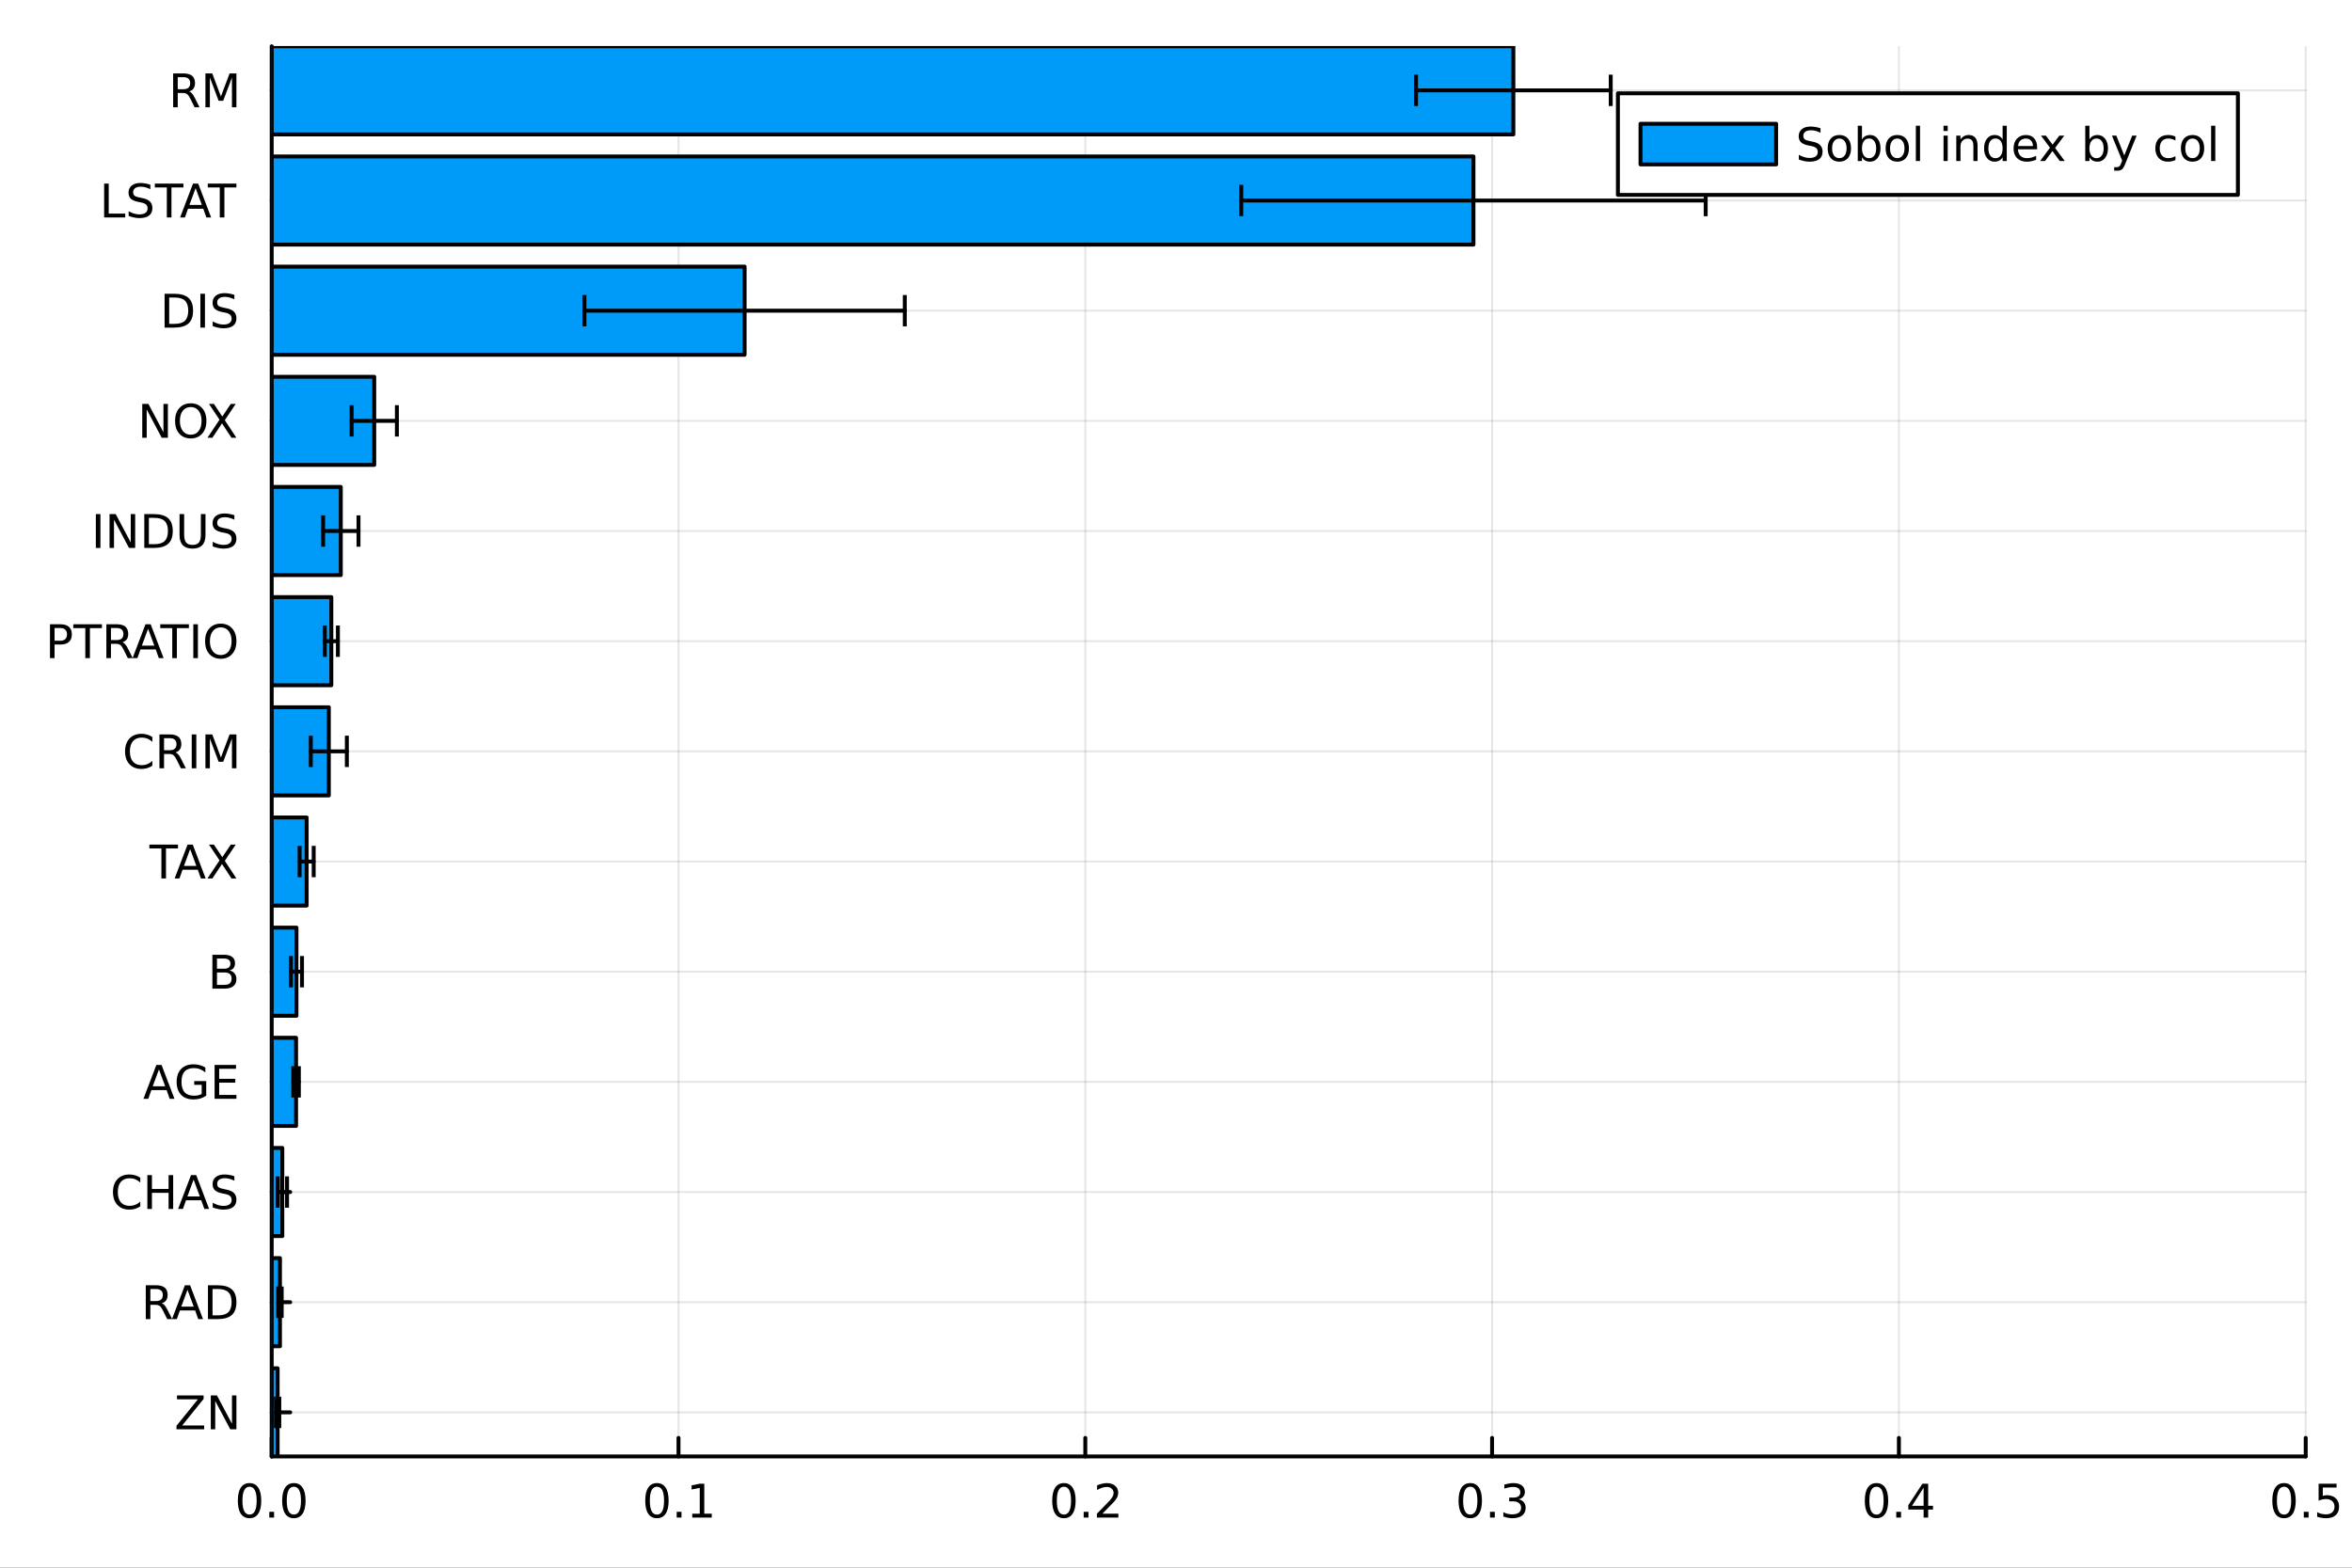 <?xml version="1.0" encoding="utf-8"?>
<svg xmlns="http://www.w3.org/2000/svg" xmlns:xlink="http://www.w3.org/1999/xlink" width="600" height="400" viewBox="0 0 2400 1600">
<rect x="0" y="0" width="2400" height="1600" fill="#333333" stroke="none"/>
<defs>
  <clipPath id="clip400">
    <rect x="0" y="0" width="2400" height="1600"/>
  </clipPath>
</defs>
<path clip-path="url(#clip400)" d="M0 1600 L2400 1600 L2400 0 L0 0  Z" fill="#ffffff" fill-rule="evenodd" fill-opacity="1"/>
<defs>
  <clipPath id="clip401">
    <rect x="480" y="0" width="1681" height="1600"/>
  </clipPath>
</defs>
<path clip-path="url(#clip400)" d="M277.246 1486.45 L2352.76 1486.45 L2352.76 47.244 L277.246 47.244  Z" fill="#ffffff" fill-rule="evenodd" fill-opacity="1"/>
<defs>
  <clipPath id="clip402">
    <rect x="277" y="47" width="2077" height="1440"/>
  </clipPath>
</defs>
<polyline clip-path="url(#clip402)" style="stroke:#000000; stroke-linecap:round; stroke-linejoin:round; stroke-width:2; stroke-opacity:0.1; fill:none" points="277.246,1486.45 277.246,47.244 "/>
<polyline clip-path="url(#clip402)" style="stroke:#000000; stroke-linecap:round; stroke-linejoin:round; stroke-width:2; stroke-opacity:0.1; fill:none" points="692.348,1486.45 692.348,47.244 "/>
<polyline clip-path="url(#clip402)" style="stroke:#000000; stroke-linecap:round; stroke-linejoin:round; stroke-width:2; stroke-opacity:0.1; fill:none" points="1107.45,1486.45 1107.45,47.244 "/>
<polyline clip-path="url(#clip402)" style="stroke:#000000; stroke-linecap:round; stroke-linejoin:round; stroke-width:2; stroke-opacity:0.1; fill:none" points="1522.55,1486.45 1522.55,47.244 "/>
<polyline clip-path="url(#clip402)" style="stroke:#000000; stroke-linecap:round; stroke-linejoin:round; stroke-width:2; stroke-opacity:0.1; fill:none" points="1937.65,1486.45 1937.65,47.244 "/>
<polyline clip-path="url(#clip402)" style="stroke:#000000; stroke-linecap:round; stroke-linejoin:round; stroke-width:2; stroke-opacity:0.1; fill:none" points="2352.76,1486.45 2352.76,47.244 "/>
<polyline clip-path="url(#clip402)" style="stroke:#000000; stroke-linecap:round; stroke-linejoin:round; stroke-width:2; stroke-opacity:0.1; fill:none" points="277.246,1441.47 2352.76,1441.47 "/>
<polyline clip-path="url(#clip402)" style="stroke:#000000; stroke-linecap:round; stroke-linejoin:round; stroke-width:2; stroke-opacity:0.1; fill:none" points="277.246,1329.03 2352.76,1329.03 "/>
<polyline clip-path="url(#clip402)" style="stroke:#000000; stroke-linecap:round; stroke-linejoin:round; stroke-width:2; stroke-opacity:0.1; fill:none" points="277.246,1216.6 2352.76,1216.6 "/>
<polyline clip-path="url(#clip402)" style="stroke:#000000; stroke-linecap:round; stroke-linejoin:round; stroke-width:2; stroke-opacity:0.1; fill:none" points="277.246,1104.16 2352.76,1104.16 "/>
<polyline clip-path="url(#clip402)" style="stroke:#000000; stroke-linecap:round; stroke-linejoin:round; stroke-width:2; stroke-opacity:0.1; fill:none" points="277.246,991.722 2352.76,991.722 "/>
<polyline clip-path="url(#clip402)" style="stroke:#000000; stroke-linecap:round; stroke-linejoin:round; stroke-width:2; stroke-opacity:0.1; fill:none" points="277.246,879.284 2352.76,879.284 "/>
<polyline clip-path="url(#clip402)" style="stroke:#000000; stroke-linecap:round; stroke-linejoin:round; stroke-width:2; stroke-opacity:0.1; fill:none" points="277.246,766.846 2352.76,766.846 "/>
<polyline clip-path="url(#clip402)" style="stroke:#000000; stroke-linecap:round; stroke-linejoin:round; stroke-width:2; stroke-opacity:0.1; fill:none" points="277.246,654.408 2352.76,654.408 "/>
<polyline clip-path="url(#clip402)" style="stroke:#000000; stroke-linecap:round; stroke-linejoin:round; stroke-width:2; stroke-opacity:0.1; fill:none" points="277.246,541.97 2352.76,541.97 "/>
<polyline clip-path="url(#clip402)" style="stroke:#000000; stroke-linecap:round; stroke-linejoin:round; stroke-width:2; stroke-opacity:0.1; fill:none" points="277.246,429.533 2352.76,429.533 "/>
<polyline clip-path="url(#clip402)" style="stroke:#000000; stroke-linecap:round; stroke-linejoin:round; stroke-width:2; stroke-opacity:0.1; fill:none" points="277.246,317.095 2352.76,317.095 "/>
<polyline clip-path="url(#clip402)" style="stroke:#000000; stroke-linecap:round; stroke-linejoin:round; stroke-width:2; stroke-opacity:0.1; fill:none" points="277.246,204.657 2352.76,204.657 "/>
<polyline clip-path="url(#clip402)" style="stroke:#000000; stroke-linecap:round; stroke-linejoin:round; stroke-width:2; stroke-opacity:0.1; fill:none" points="277.246,92.219 2352.76,92.219 "/>
<polyline clip-path="url(#clip400)" style="stroke:#000000; stroke-linecap:round; stroke-linejoin:round; stroke-width:4; stroke-opacity:1; fill:none" points="277.246,1486.45 2352.76,1486.45 "/>
<polyline clip-path="url(#clip400)" style="stroke:#000000; stroke-linecap:round; stroke-linejoin:round; stroke-width:4; stroke-opacity:1; fill:none" points="277.246,1486.45 277.246,1467.55 "/>
<polyline clip-path="url(#clip400)" style="stroke:#000000; stroke-linecap:round; stroke-linejoin:round; stroke-width:4; stroke-opacity:1; fill:none" points="692.348,1486.45 692.348,1467.55 "/>
<polyline clip-path="url(#clip400)" style="stroke:#000000; stroke-linecap:round; stroke-linejoin:round; stroke-width:4; stroke-opacity:1; fill:none" points="1107.45,1486.45 1107.45,1467.55 "/>
<polyline clip-path="url(#clip400)" style="stroke:#000000; stroke-linecap:round; stroke-linejoin:round; stroke-width:4; stroke-opacity:1; fill:none" points="1522.55,1486.45 1522.55,1467.55 "/>
<polyline clip-path="url(#clip400)" style="stroke:#000000; stroke-linecap:round; stroke-linejoin:round; stroke-width:4; stroke-opacity:1; fill:none" points="1937.65,1486.45 1937.65,1467.55 "/>
<polyline clip-path="url(#clip400)" style="stroke:#000000; stroke-linecap:round; stroke-linejoin:round; stroke-width:4; stroke-opacity:1; fill:none" points="2352.76,1486.45 2352.76,1467.55 "/>
<path clip-path="url(#clip400)" d="M254.63 1517.37 Q251.019 1517.37 249.19 1520.93 Q247.385 1524.47 247.385 1531.6 Q247.385 1538.71 249.19 1542.27 Q251.019 1545.82 254.63 1545.82 Q258.264 1545.82 260.07 1542.27 Q261.899 1538.71 261.899 1531.6 Q261.899 1524.47 260.07 1520.93 Q258.264 1517.37 254.63 1517.37 M254.63 1513.66 Q260.44 1513.66 263.496 1518.27 Q266.574 1522.85 266.574 1531.6 Q266.574 1540.33 263.496 1544.94 Q260.44 1549.52 254.63 1549.52 Q248.82 1549.52 245.741 1544.94 Q242.686 1540.33 242.686 1531.6 Q242.686 1522.85 245.741 1518.27 Q248.82 1513.66 254.63 1513.66 Z" fill="#000000" fill-rule="nonzero" fill-opacity="1" /><path clip-path="url(#clip400)" d="M274.792 1542.97 L279.676 1542.97 L279.676 1548.85 L274.792 1548.85 L274.792 1542.97 Z" fill="#000000" fill-rule="nonzero" fill-opacity="1" /><path clip-path="url(#clip400)" d="M299.861 1517.37 Q296.25 1517.37 294.422 1520.93 Q292.616 1524.47 292.616 1531.6 Q292.616 1538.71 294.422 1542.27 Q296.25 1545.82 299.861 1545.82 Q303.496 1545.82 305.301 1542.27 Q307.13 1538.71 307.13 1531.6 Q307.13 1524.47 305.301 1520.93 Q303.496 1517.37 299.861 1517.37 M299.861 1513.66 Q305.672 1513.66 308.727 1518.27 Q311.806 1522.85 311.806 1531.6 Q311.806 1540.33 308.727 1544.94 Q305.672 1549.52 299.861 1549.52 Q294.051 1549.52 290.973 1544.94 Q287.917 1540.33 287.917 1531.6 Q287.917 1522.85 290.973 1518.27 Q294.051 1513.66 299.861 1513.66 Z" fill="#000000" fill-rule="nonzero" fill-opacity="1" /><path clip-path="url(#clip400)" d="M670.346 1517.37 Q666.734 1517.37 664.906 1520.93 Q663.1 1524.47 663.1 1531.6 Q663.1 1538.71 664.906 1542.27 Q666.734 1545.82 670.346 1545.82 Q673.98 1545.82 675.785 1542.27 Q677.614 1538.71 677.614 1531.6 Q677.614 1524.47 675.785 1520.93 Q673.98 1517.37 670.346 1517.37 M670.346 1513.66 Q676.156 1513.66 679.211 1518.27 Q682.29 1522.85 682.29 1531.6 Q682.29 1540.33 679.211 1544.94 Q676.156 1549.52 670.346 1549.52 Q664.535 1549.52 661.457 1544.94 Q658.401 1540.33 658.401 1531.6 Q658.401 1522.85 661.457 1518.27 Q664.535 1513.66 670.346 1513.66 Z" fill="#000000" fill-rule="nonzero" fill-opacity="1" /><path clip-path="url(#clip400)" d="M690.508 1542.97 L695.392 1542.97 L695.392 1548.85 L690.508 1548.85 L690.508 1542.97 Z" fill="#000000" fill-rule="nonzero" fill-opacity="1" /><path clip-path="url(#clip400)" d="M706.387 1544.91 L714.026 1544.91 L714.026 1518.55 L705.716 1520.21 L705.716 1515.95 L713.98 1514.29 L718.655 1514.29 L718.655 1544.91 L726.294 1544.91 L726.294 1548.85 L706.387 1548.85 L706.387 1544.91 Z" fill="#000000" fill-rule="nonzero" fill-opacity="1" /><path clip-path="url(#clip400)" d="M1085.63 1517.37 Q1082.02 1517.37 1080.19 1520.93 Q1078.39 1524.47 1078.39 1531.6 Q1078.39 1538.71 1080.19 1542.27 Q1082.02 1545.82 1085.63 1545.82 Q1089.27 1545.82 1091.07 1542.27 Q1092.9 1538.71 1092.9 1531.6 Q1092.9 1524.47 1091.07 1520.93 Q1089.27 1517.37 1085.63 1517.37 M1085.63 1513.66 Q1091.44 1513.66 1094.5 1518.27 Q1097.58 1522.85 1097.58 1531.6 Q1097.58 1540.33 1094.5 1544.94 Q1091.44 1549.52 1085.63 1549.52 Q1079.82 1549.52 1076.74 1544.94 Q1073.69 1540.33 1073.69 1531.6 Q1073.69 1522.85 1076.74 1518.27 Q1079.82 1513.66 1085.63 1513.66 Z" fill="#000000" fill-rule="nonzero" fill-opacity="1" /><path clip-path="url(#clip400)" d="M1105.79 1542.97 L1110.68 1542.97 L1110.68 1548.85 L1105.79 1548.85 L1105.79 1542.97 Z" fill="#000000" fill-rule="nonzero" fill-opacity="1" /><path clip-path="url(#clip400)" d="M1124.89 1544.91 L1141.21 1544.91 L1141.21 1548.85 L1119.27 1548.85 L1119.27 1544.91 Q1121.93 1542.16 1126.51 1537.53 Q1131.12 1532.88 1132.3 1531.53 Q1134.54 1529.01 1135.42 1527.27 Q1136.33 1525.51 1136.33 1523.82 Q1136.33 1521.07 1134.38 1519.33 Q1132.46 1517.6 1129.36 1517.6 Q1127.16 1517.6 1124.71 1518.36 Q1122.28 1519.13 1119.5 1520.68 L1119.5 1515.95 Q1122.32 1514.82 1124.78 1514.24 Q1127.23 1513.66 1129.27 1513.66 Q1134.64 1513.66 1137.83 1516.35 Q1141.03 1519.03 1141.03 1523.52 Q1141.03 1525.65 1140.22 1527.57 Q1139.43 1529.47 1137.32 1532.07 Q1136.74 1532.74 1133.64 1535.95 Q1130.54 1539.15 1124.89 1544.91 Z" fill="#000000" fill-rule="nonzero" fill-opacity="1" /><path clip-path="url(#clip400)" d="M1500.26 1517.37 Q1496.65 1517.37 1494.82 1520.93 Q1493.01 1524.47 1493.01 1531.6 Q1493.01 1538.71 1494.82 1542.27 Q1496.65 1545.82 1500.26 1545.82 Q1503.89 1545.82 1505.7 1542.27 Q1507.53 1538.71 1507.53 1531.6 Q1507.53 1524.47 1505.7 1520.93 Q1503.89 1517.37 1500.26 1517.37 M1500.26 1513.66 Q1506.07 1513.66 1509.13 1518.27 Q1512.2 1522.85 1512.2 1531.6 Q1512.2 1540.33 1509.13 1544.94 Q1506.07 1549.52 1500.26 1549.52 Q1494.45 1549.52 1491.37 1544.94 Q1488.32 1540.33 1488.32 1531.6 Q1488.32 1522.85 1491.37 1518.27 Q1494.45 1513.66 1500.26 1513.66 Z" fill="#000000" fill-rule="nonzero" fill-opacity="1" /><path clip-path="url(#clip400)" d="M1520.42 1542.97 L1525.31 1542.97 L1525.31 1548.85 L1520.42 1548.85 L1520.42 1542.97 Z" fill="#000000" fill-rule="nonzero" fill-opacity="1" /><path clip-path="url(#clip400)" d="M1549.66 1530.21 Q1553.01 1530.93 1554.89 1533.2 Q1556.79 1535.47 1556.79 1538.8 Q1556.79 1543.92 1553.27 1546.72 Q1549.75 1549.52 1543.27 1549.52 Q1541.09 1549.52 1538.78 1549.08 Q1536.49 1548.66 1534.03 1547.81 L1534.03 1543.29 Q1535.98 1544.43 1538.29 1545.01 Q1540.61 1545.58 1543.13 1545.58 Q1547.53 1545.58 1549.82 1543.85 Q1552.14 1542.11 1552.14 1538.8 Q1552.14 1535.75 1549.98 1534.03 Q1547.85 1532.3 1544.03 1532.3 L1540.01 1532.3 L1540.01 1528.45 L1544.22 1528.45 Q1547.67 1528.45 1549.5 1527.09 Q1551.32 1525.7 1551.32 1523.11 Q1551.32 1520.45 1549.43 1519.03 Q1547.55 1517.6 1544.03 1517.6 Q1542.11 1517.6 1539.91 1518.01 Q1537.71 1518.43 1535.07 1519.31 L1535.07 1515.14 Q1537.74 1514.4 1540.05 1514.03 Q1542.39 1513.66 1544.45 1513.66 Q1549.77 1513.66 1552.88 1516.09 Q1555.98 1518.5 1555.98 1522.62 Q1555.98 1525.49 1554.33 1527.48 Q1552.69 1529.45 1549.66 1530.21 Z" fill="#000000" fill-rule="nonzero" fill-opacity="1" /><path clip-path="url(#clip400)" d="M1914.8 1517.37 Q1911.18 1517.37 1909.36 1520.93 Q1907.55 1524.47 1907.55 1531.6 Q1907.55 1538.71 1909.36 1542.27 Q1911.18 1545.82 1914.8 1545.82 Q1918.43 1545.82 1920.23 1542.27 Q1922.06 1538.71 1922.06 1531.6 Q1922.06 1524.47 1920.23 1520.93 Q1918.43 1517.37 1914.8 1517.37 M1914.8 1513.66 Q1920.61 1513.66 1923.66 1518.27 Q1926.74 1522.85 1926.74 1531.6 Q1926.74 1540.33 1923.66 1544.94 Q1920.61 1549.52 1914.8 1549.52 Q1908.99 1549.52 1905.91 1544.94 Q1902.85 1540.33 1902.85 1531.6 Q1902.85 1522.85 1905.91 1518.27 Q1908.99 1513.66 1914.8 1513.66 Z" fill="#000000" fill-rule="nonzero" fill-opacity="1" /><path clip-path="url(#clip400)" d="M1934.96 1542.97 L1939.84 1542.97 L1939.84 1548.85 L1934.96 1548.85 L1934.96 1542.97 Z" fill="#000000" fill-rule="nonzero" fill-opacity="1" /><path clip-path="url(#clip400)" d="M1962.87 1518.36 L1951.07 1536.81 L1962.87 1536.81 L1962.87 1518.36 M1961.65 1514.29 L1967.53 1514.29 L1967.53 1536.81 L1972.46 1536.81 L1972.46 1540.7 L1967.53 1540.7 L1967.53 1548.85 L1962.87 1548.85 L1962.87 1540.7 L1947.27 1540.7 L1947.27 1536.19 L1961.65 1514.29 Z" fill="#000000" fill-rule="nonzero" fill-opacity="1" /><path clip-path="url(#clip400)" d="M2330.64 1517.37 Q2327.03 1517.37 2325.2 1520.93 Q2323.39 1524.47 2323.39 1531.6 Q2323.39 1538.71 2325.2 1542.27 Q2327.03 1545.82 2330.64 1545.82 Q2334.27 1545.82 2336.08 1542.27 Q2337.91 1538.71 2337.91 1531.6 Q2337.91 1524.47 2336.08 1520.93 Q2334.27 1517.37 2330.64 1517.37 M2330.64 1513.66 Q2336.45 1513.66 2339.5 1518.27 Q2342.58 1522.85 2342.58 1531.6 Q2342.58 1540.33 2339.5 1544.94 Q2336.45 1549.52 2330.64 1549.52 Q2324.83 1549.52 2321.75 1544.94 Q2318.69 1540.33 2318.69 1531.6 Q2318.69 1522.85 2321.75 1518.27 Q2324.83 1513.66 2330.64 1513.66 Z" fill="#000000" fill-rule="nonzero" fill-opacity="1" /><path clip-path="url(#clip400)" d="M2350.8 1542.97 L2355.68 1542.97 L2355.68 1548.85 L2350.8 1548.85 L2350.8 1542.97 Z" fill="#000000" fill-rule="nonzero" fill-opacity="1" /><path clip-path="url(#clip400)" d="M2365.92 1514.29 L2384.27 1514.29 L2384.27 1518.22 L2370.2 1518.22 L2370.2 1526.7 Q2371.22 1526.35 2372.23 1526.19 Q2373.25 1526 2374.27 1526 Q2380.06 1526 2383.44 1529.17 Q2386.82 1532.34 2386.82 1537.76 Q2386.82 1543.34 2383.35 1546.44 Q2379.87 1549.52 2373.55 1549.52 Q2371.38 1549.52 2369.11 1549.15 Q2366.86 1548.78 2364.46 1548.04 L2364.46 1543.34 Q2366.54 1544.47 2368.76 1545.03 Q2370.98 1545.58 2373.46 1545.58 Q2377.47 1545.58 2379.8 1543.48 Q2382.14 1541.37 2382.14 1537.76 Q2382.14 1534.15 2379.8 1532.04 Q2377.47 1529.94 2373.46 1529.94 Q2371.59 1529.94 2369.71 1530.35 Q2367.86 1530.77 2365.92 1531.65 L2365.92 1514.29 Z" fill="#000000" fill-rule="nonzero" fill-opacity="1" /><polyline clip-path="url(#clip400)" style="stroke:#000000; stroke-linecap:round; stroke-linejoin:round; stroke-width:4; stroke-opacity:1; fill:none" points="277.246,1486.45 277.246,47.244 "/>
<polyline clip-path="url(#clip400)" style="stroke:#000000; stroke-linecap:round; stroke-linejoin:round; stroke-width:4; stroke-opacity:1; fill:none" points="277.246,1441.47 296.143,1441.47 "/>
<polyline clip-path="url(#clip400)" style="stroke:#000000; stroke-linecap:round; stroke-linejoin:round; stroke-width:4; stroke-opacity:1; fill:none" points="277.246,1329.03 296.143,1329.03 "/>
<polyline clip-path="url(#clip400)" style="stroke:#000000; stroke-linecap:round; stroke-linejoin:round; stroke-width:4; stroke-opacity:1; fill:none" points="277.246,1216.6 296.143,1216.6 "/>
<polyline clip-path="url(#clip400)" style="stroke:#000000; stroke-linecap:round; stroke-linejoin:round; stroke-width:4; stroke-opacity:1; fill:none" points="277.246,1104.16 296.143,1104.16 "/>
<polyline clip-path="url(#clip400)" style="stroke:#000000; stroke-linecap:round; stroke-linejoin:round; stroke-width:4; stroke-opacity:1; fill:none" points="277.246,991.722 296.143,991.722 "/>
<polyline clip-path="url(#clip400)" style="stroke:#000000; stroke-linecap:round; stroke-linejoin:round; stroke-width:4; stroke-opacity:1; fill:none" points="277.246,879.284 296.143,879.284 "/>
<polyline clip-path="url(#clip400)" style="stroke:#000000; stroke-linecap:round; stroke-linejoin:round; stroke-width:4; stroke-opacity:1; fill:none" points="277.246,766.846 296.143,766.846 "/>
<polyline clip-path="url(#clip400)" style="stroke:#000000; stroke-linecap:round; stroke-linejoin:round; stroke-width:4; stroke-opacity:1; fill:none" points="277.246,654.408 296.143,654.408 "/>
<polyline clip-path="url(#clip400)" style="stroke:#000000; stroke-linecap:round; stroke-linejoin:round; stroke-width:4; stroke-opacity:1; fill:none" points="277.246,541.97 296.143,541.97 "/>
<polyline clip-path="url(#clip400)" style="stroke:#000000; stroke-linecap:round; stroke-linejoin:round; stroke-width:4; stroke-opacity:1; fill:none" points="277.246,429.533 296.143,429.533 "/>
<polyline clip-path="url(#clip400)" style="stroke:#000000; stroke-linecap:round; stroke-linejoin:round; stroke-width:4; stroke-opacity:1; fill:none" points="277.246,317.095 296.143,317.095 "/>
<polyline clip-path="url(#clip400)" style="stroke:#000000; stroke-linecap:round; stroke-linejoin:round; stroke-width:4; stroke-opacity:1; fill:none" points="277.246,204.657 296.143,204.657 "/>
<polyline clip-path="url(#clip400)" style="stroke:#000000; stroke-linecap:round; stroke-linejoin:round; stroke-width:4; stroke-opacity:1; fill:none" points="277.246,92.219 296.143,92.219 "/>
<path clip-path="url(#clip400)" d="M180.621 1424.19 L207.774 1424.19 L207.774 1427.76 L185.922 1454.82 L208.306 1454.82 L208.306 1458.75 L180.089 1458.75 L180.089 1455.19 L201.94 1428.13 L180.621 1428.13 L180.621 1424.19 Z" fill="#000000" fill-rule="nonzero" fill-opacity="1" /><path clip-path="url(#clip400)" d="M215.088 1424.19 L221.385 1424.19 L236.709 1453.1 L236.709 1424.19 L241.246 1424.19 L241.246 1458.75 L234.949 1458.75 L219.625 1429.84 L219.625 1458.75 L215.088 1458.75 L215.088 1424.19 Z" fill="#000000" fill-rule="nonzero" fill-opacity="1" /><path clip-path="url(#clip400)" d="M165.135 1330.11 Q166.64 1330.62 168.052 1332.29 Q169.487 1333.95 170.922 1336.87 L175.667 1346.31 L170.644 1346.31 L166.223 1337.45 Q164.51 1333.98 162.89 1332.84 Q161.292 1331.71 158.515 1331.71 L153.422 1331.71 L153.422 1346.31 L148.746 1346.31 L148.746 1311.75 L159.302 1311.75 Q165.228 1311.75 168.144 1314.23 Q171.061 1316.71 171.061 1321.71 Q171.061 1324.97 169.533 1327.13 Q168.029 1329.28 165.135 1330.11 M153.422 1315.6 L153.422 1327.87 L159.302 1327.87 Q162.681 1327.87 164.394 1326.32 Q166.13 1324.74 166.13 1321.71 Q166.13 1318.68 164.394 1317.15 Q162.681 1315.6 159.302 1315.6 L153.422 1315.6 Z" fill="#000000" fill-rule="nonzero" fill-opacity="1" /><path clip-path="url(#clip400)" d="M191.315 1316.36 L184.973 1333.56 L197.681 1333.56 L191.315 1316.36 M188.677 1311.75 L193.977 1311.75 L207.149 1346.31 L202.288 1346.31 L199.139 1337.45 L183.561 1337.45 L180.413 1346.31 L175.482 1346.31 L188.677 1311.75 Z" fill="#000000" fill-rule="nonzero" fill-opacity="1" /><path clip-path="url(#clip400)" d="M216.871 1315.6 L216.871 1342.47 L222.519 1342.47 Q229.672 1342.47 232.982 1339.23 Q236.315 1335.99 236.315 1329 Q236.315 1322.06 232.982 1318.84 Q229.672 1315.6 222.519 1315.6 L216.871 1315.6 M212.195 1311.75 L221.801 1311.75 Q231.848 1311.75 236.547 1315.94 Q241.246 1320.11 241.246 1329 Q241.246 1337.94 236.524 1342.13 Q231.801 1346.31 221.801 1346.31 L212.195 1346.31 L212.195 1311.75 Z" fill="#000000" fill-rule="nonzero" fill-opacity="1" /><path clip-path="url(#clip400)" d="M143.144 1201.98 L143.144 1206.91 Q140.783 1204.71 138.098 1203.62 Q135.436 1202.53 132.427 1202.53 Q126.501 1202.53 123.353 1206.17 Q120.205 1209.78 120.205 1216.63 Q120.205 1223.46 123.353 1227.09 Q126.501 1230.71 132.427 1230.71 Q135.436 1230.71 138.098 1229.62 Q140.783 1228.53 143.144 1226.33 L143.144 1231.22 Q140.691 1232.88 137.936 1233.72 Q135.205 1234.55 132.149 1234.55 Q124.302 1234.55 119.788 1229.76 Q115.274 1224.94 115.274 1216.63 Q115.274 1208.3 119.788 1203.51 Q124.302 1198.69 132.149 1198.69 Q135.251 1198.69 137.982 1199.53 Q140.737 1200.34 143.144 1201.98 Z" fill="#000000" fill-rule="nonzero" fill-opacity="1" /><path clip-path="url(#clip400)" d="M150.367 1199.32 L155.042 1199.32 L155.042 1213.48 L172.033 1213.48 L172.033 1199.32 L176.709 1199.32 L176.709 1233.88 L172.033 1233.88 L172.033 1217.42 L155.042 1217.42 L155.042 1233.88 L150.367 1233.88 L150.367 1199.32 Z" fill="#000000" fill-rule="nonzero" fill-opacity="1" /><path clip-path="url(#clip400)" d="M197.565 1203.92 L191.223 1221.12 L203.931 1221.12 L197.565 1203.92 M194.927 1199.32 L200.227 1199.32 L213.399 1233.88 L208.538 1233.88 L205.389 1225.01 L189.811 1225.01 L186.663 1233.88 L181.732 1233.88 L194.927 1199.32 Z" fill="#000000" fill-rule="nonzero" fill-opacity="1" /><path clip-path="url(#clip400)" d="M239.162 1200.45 L239.162 1205.01 Q236.5 1203.74 234.139 1203.11 Q231.778 1202.49 229.579 1202.49 Q225.76 1202.49 223.676 1203.97 Q221.616 1205.45 221.616 1208.18 Q221.616 1210.47 222.982 1211.66 Q224.371 1212.81 228.213 1213.53 L231.037 1214.11 Q236.269 1215.1 238.746 1217.63 Q241.246 1220.13 241.246 1224.34 Q241.246 1229.36 237.866 1231.96 Q234.51 1234.55 228.005 1234.55 Q225.551 1234.55 222.774 1233.99 Q220.019 1233.44 217.056 1232.35 L217.056 1227.53 Q219.903 1229.13 222.635 1229.94 Q225.366 1230.75 228.005 1230.75 Q232.01 1230.75 234.186 1229.18 Q236.362 1227.6 236.362 1224.69 Q236.362 1222.14 234.787 1220.71 Q233.237 1219.27 229.672 1218.55 L226.825 1218 Q221.593 1216.96 219.255 1214.73 Q216.917 1212.51 216.917 1208.55 Q216.917 1203.97 220.135 1201.33 Q223.375 1198.69 229.047 1198.69 Q231.477 1198.69 234 1199.13 Q236.524 1199.57 239.162 1200.45 Z" fill="#000000" fill-rule="nonzero" fill-opacity="1" /><path clip-path="url(#clip400)" d="M162.195 1091.49 L155.853 1108.68 L168.561 1108.68 L162.195 1091.49 M159.556 1086.88 L164.857 1086.88 L178.028 1121.44 L173.167 1121.44 L170.019 1112.57 L154.441 1112.57 L151.293 1121.44 L146.362 1121.44 L159.556 1086.88 Z" fill="#000000" fill-rule="nonzero" fill-opacity="1" /><path clip-path="url(#clip400)" d="M205.806 1116.51 L205.806 1107.23 L198.167 1107.23 L198.167 1103.38 L210.436 1103.38 L210.436 1118.22 Q207.727 1120.14 204.464 1121.14 Q201.2 1122.11 197.496 1122.11 Q189.394 1122.11 184.811 1117.39 Q180.251 1112.64 180.251 1104.19 Q180.251 1095.72 184.811 1091 Q189.394 1086.25 197.496 1086.25 Q200.876 1086.25 203.908 1087.09 Q206.964 1087.92 209.533 1089.54 L209.533 1094.52 Q206.94 1092.32 204.024 1091.21 Q201.107 1090.1 197.889 1090.1 Q191.547 1090.1 188.353 1093.64 Q185.181 1097.18 185.181 1104.19 Q185.181 1111.18 188.353 1114.73 Q191.547 1118.27 197.889 1118.27 Q200.366 1118.27 202.311 1117.85 Q204.255 1117.41 205.806 1116.51 Z" fill="#000000" fill-rule="nonzero" fill-opacity="1" /><path clip-path="url(#clip400)" d="M218.977 1086.88 L240.829 1086.88 L240.829 1090.81 L223.653 1090.81 L223.653 1101.05 L240.111 1101.05 L240.111 1104.98 L223.653 1104.98 L223.653 1117.5 L241.246 1117.5 L241.246 1121.44 L218.977 1121.44 L218.977 1086.88 Z" fill="#000000" fill-rule="nonzero" fill-opacity="1" /><path clip-path="url(#clip400)" d="M221.408 992.497 L221.408 1005.16 L228.908 1005.16 Q232.681 1005.16 234.487 1003.61 Q236.315 1002.03 236.315 998.816 Q236.315 995.576 234.487 994.048 Q232.681 992.497 228.908 992.497 L221.408 992.497 M221.408 978.284 L221.408 988.701 L228.329 988.701 Q231.755 988.701 233.422 987.428 Q235.112 986.131 235.112 983.492 Q235.112 980.877 233.422 979.58 Q231.755 978.284 228.329 978.284 L221.408 978.284 M216.732 974.442 L228.676 974.442 Q234.024 974.442 236.917 976.664 Q239.811 978.886 239.811 982.983 Q239.811 986.154 238.329 988.029 Q236.848 989.904 233.977 990.367 Q237.426 991.108 239.324 993.469 Q241.246 995.807 241.246 999.326 Q241.246 1003.96 238.098 1006.48 Q234.949 1009 229.139 1009 L216.732 1009 L216.732 974.442 Z" fill="#000000" fill-rule="nonzero" fill-opacity="1" /><path clip-path="url(#clip400)" d="M152.404 862.004 L181.64 862.004 L181.64 865.939 L169.371 865.939 L169.371 896.564 L164.672 896.564 L164.672 865.939 L152.404 865.939 L152.404 862.004 Z" fill="#000000" fill-rule="nonzero" fill-opacity="1" /><path clip-path="url(#clip400)" d="M194.024 866.61 L187.681 883.809 L200.389 883.809 L194.024 866.61 M191.385 862.004 L196.686 862.004 L209.857 896.564 L204.996 896.564 L201.848 887.698 L186.269 887.698 L183.121 896.564 L178.191 896.564 L191.385 862.004 Z" fill="#000000" fill-rule="nonzero" fill-opacity="1" /><path clip-path="url(#clip400)" d="M213.237 862.004 L218.26 862.004 L226.848 874.851 L235.482 862.004 L240.505 862.004 L229.394 878.601 L241.246 896.564 L236.223 896.564 L226.5 881.865 L216.709 896.564 L211.663 896.564 L224 878.115 L213.237 862.004 Z" fill="#000000" fill-rule="nonzero" fill-opacity="1" /><path clip-path="url(#clip400)" d="M155.482 752.228 L155.482 757.159 Q153.121 754.959 150.436 753.872 Q147.774 752.784 144.765 752.784 Q138.839 752.784 135.691 756.418 Q132.543 760.029 132.543 766.881 Q132.543 773.709 135.691 777.344 Q138.839 780.955 144.765 780.955 Q147.774 780.955 150.436 779.867 Q153.121 778.779 155.482 776.58 L155.482 781.464 Q153.029 783.131 150.274 783.964 Q147.543 784.797 144.487 784.797 Q136.64 784.797 132.126 780.006 Q127.612 775.191 127.612 766.881 Q127.612 758.547 132.126 753.756 Q136.64 748.941 144.487 748.941 Q147.589 748.941 150.32 749.774 Q153.075 750.584 155.482 752.228 Z" fill="#000000" fill-rule="nonzero" fill-opacity="1" /><path clip-path="url(#clip400)" d="M179.093 767.922 Q180.598 768.432 182.01 770.098 Q183.445 771.765 184.88 774.682 L189.626 784.126 L184.603 784.126 L180.181 775.26 Q178.468 771.788 176.848 770.654 Q175.251 769.52 172.473 769.52 L167.38 769.52 L167.38 784.126 L162.704 784.126 L162.704 749.566 L173.26 749.566 Q179.186 749.566 182.103 752.043 Q185.019 754.52 185.019 759.52 Q185.019 762.784 183.491 764.936 Q181.987 767.089 179.093 767.922 M167.38 753.409 L167.38 765.677 L173.26 765.677 Q176.64 765.677 178.353 764.126 Q180.089 762.552 180.089 759.52 Q180.089 756.487 178.353 754.959 Q176.64 753.409 173.26 753.409 L167.38 753.409 Z" fill="#000000" fill-rule="nonzero" fill-opacity="1" /><path clip-path="url(#clip400)" d="M195.644 749.566 L200.32 749.566 L200.32 784.126 L195.644 784.126 L195.644 749.566 Z" fill="#000000" fill-rule="nonzero" fill-opacity="1" /><path clip-path="url(#clip400)" d="M209.626 749.566 L216.593 749.566 L225.412 773.084 L234.278 749.566 L241.246 749.566 L241.246 784.126 L236.686 784.126 L236.686 753.779 L227.774 777.483 L223.075 777.483 L214.163 753.779 L214.163 784.126 L209.626 784.126 L209.626 749.566 Z" fill="#000000" fill-rule="nonzero" fill-opacity="1" /><path clip-path="url(#clip400)" d="M55.668 640.971 L55.668 653.957 L61.548 653.957 Q64.811 653.957 66.594 652.267 Q68.376 650.577 68.376 647.452 Q68.376 644.35 66.594 642.661 Q64.811 640.971 61.548 640.971 L55.668 640.971 M50.992 637.128 L61.548 637.128 Q67.358 637.128 70.321 639.767 Q73.307 642.383 73.307 647.452 Q73.307 652.568 70.321 655.184 Q67.358 657.799 61.548 657.799 L55.668 657.799 L55.668 671.688 L50.992 671.688 L50.992 637.128 Z" fill="#000000" fill-rule="nonzero" fill-opacity="1" /><path clip-path="url(#clip400)" d="M74.788 637.128 L104.024 637.128 L104.024 641.063 L91.756 641.063 L91.756 671.688 L87.057 671.688 L87.057 641.063 L74.788 641.063 L74.788 637.128 Z" fill="#000000" fill-rule="nonzero" fill-opacity="1" /><path clip-path="url(#clip400)" d="M124.927 655.485 Q126.432 655.994 127.844 657.66 Q129.279 659.327 130.714 662.244 L135.459 671.688 L130.436 671.688 L126.015 662.822 Q124.302 659.35 122.682 658.216 Q121.084 657.082 118.307 657.082 L113.214 657.082 L113.214 671.688 L108.538 671.688 L108.538 637.128 L119.094 637.128 Q125.02 637.128 127.936 639.605 Q130.853 642.082 130.853 647.082 Q130.853 650.346 129.325 652.498 Q127.82 654.651 124.927 655.485 M113.214 640.971 L113.214 653.239 L119.094 653.239 Q122.473 653.239 124.186 651.688 Q125.922 650.114 125.922 647.082 Q125.922 644.049 124.186 642.522 Q122.473 640.971 119.094 640.971 L113.214 640.971 Z" fill="#000000" fill-rule="nonzero" fill-opacity="1" /><path clip-path="url(#clip400)" d="M151.107 641.735 L144.765 658.934 L157.473 658.934 L151.107 641.735 M148.468 637.128 L153.769 637.128 L166.941 671.688 L162.079 671.688 L158.931 662.822 L143.353 662.822 L140.205 671.688 L135.274 671.688 L148.468 637.128 Z" fill="#000000" fill-rule="nonzero" fill-opacity="1" /><path clip-path="url(#clip400)" d="M163.515 637.128 L192.751 637.128 L192.751 641.063 L180.482 641.063 L180.482 671.688 L175.783 671.688 L175.783 641.063 L163.515 641.063 L163.515 637.128 Z" fill="#000000" fill-rule="nonzero" fill-opacity="1" /><path clip-path="url(#clip400)" d="M197.264 637.128 L201.94 637.128 L201.94 671.688 L197.264 671.688 L197.264 637.128 Z" fill="#000000" fill-rule="nonzero" fill-opacity="1" /><path clip-path="url(#clip400)" d="M225.274 640.299 Q220.181 640.299 217.172 644.096 Q214.186 647.892 214.186 654.443 Q214.186 660.971 217.172 664.767 Q220.181 668.563 225.274 668.563 Q230.366 668.563 233.329 664.767 Q236.315 660.971 236.315 654.443 Q236.315 647.892 233.329 644.096 Q230.366 640.299 225.274 640.299 M225.274 636.503 Q232.542 636.503 236.894 641.387 Q241.246 646.249 241.246 654.443 Q241.246 662.614 236.894 667.498 Q232.542 672.359 225.274 672.359 Q217.982 672.359 213.607 667.498 Q209.255 662.637 209.255 654.443 Q209.255 646.249 213.607 641.387 Q217.982 636.503 225.274 636.503 Z" fill="#000000" fill-rule="nonzero" fill-opacity="1" /><path clip-path="url(#clip400)" d="M97.797 524.69 L102.473 524.69 L102.473 559.25 L97.797 559.25 L97.797 524.69 Z" fill="#000000" fill-rule="nonzero" fill-opacity="1" /><path clip-path="url(#clip400)" d="M111.779 524.69 L118.075 524.69 L133.399 553.602 L133.399 524.69 L137.936 524.69 L137.936 559.25 L131.64 559.25 L116.316 530.339 L116.316 559.25 L111.779 559.25 L111.779 524.69 Z" fill="#000000" fill-rule="nonzero" fill-opacity="1" /><path clip-path="url(#clip400)" d="M151.918 528.533 L151.918 555.408 L157.566 555.408 Q164.718 555.408 168.029 552.167 Q171.362 548.926 171.362 541.936 Q171.362 534.991 168.029 531.774 Q164.718 528.533 157.566 528.533 L151.918 528.533 M147.242 524.69 L156.848 524.69 Q166.894 524.69 171.593 528.88 Q176.292 533.047 176.292 541.936 Q176.292 550.871 171.57 555.061 Q166.848 559.25 156.848 559.25 L147.242 559.25 L147.242 524.69 Z" fill="#000000" fill-rule="nonzero" fill-opacity="1" /><path clip-path="url(#clip400)" d="M183.214 524.69 L187.913 524.69 L187.913 545.686 Q187.913 551.241 189.927 553.695 Q191.94 556.125 196.454 556.125 Q200.945 556.125 202.959 553.695 Q204.973 551.241 204.973 545.686 L204.973 524.69 L209.672 524.69 L209.672 546.264 Q209.672 553.024 206.315 556.473 Q202.982 559.922 196.454 559.922 Q189.903 559.922 186.547 556.473 Q183.214 553.024 183.214 546.264 L183.214 524.69 Z" fill="#000000" fill-rule="nonzero" fill-opacity="1" /><path clip-path="url(#clip400)" d="M239.162 525.825 L239.162 530.385 Q236.5 529.112 234.139 528.487 Q231.778 527.862 229.579 527.862 Q225.76 527.862 223.676 529.343 Q221.616 530.825 221.616 533.556 Q221.616 535.848 222.982 537.028 Q224.371 538.186 228.213 538.903 L231.037 539.482 Q236.269 540.477 238.746 543 Q241.246 545.5 241.246 549.713 Q241.246 554.737 237.866 557.329 Q234.51 559.922 228.005 559.922 Q225.551 559.922 222.774 559.366 Q220.019 558.811 217.056 557.723 L217.056 552.908 Q219.903 554.505 222.635 555.315 Q225.366 556.125 228.005 556.125 Q232.01 556.125 234.186 554.551 Q236.362 552.977 236.362 550.061 Q236.362 547.514 234.787 546.079 Q233.237 544.644 229.672 543.926 L226.825 543.371 Q221.593 542.329 219.255 540.107 Q216.917 537.885 216.917 533.926 Q216.917 529.343 220.135 526.704 Q223.375 524.065 229.047 524.065 Q231.477 524.065 234 524.505 Q236.524 524.945 239.162 525.825 Z" fill="#000000" fill-rule="nonzero" fill-opacity="1" /><path clip-path="url(#clip400)" d="M145.158 412.253 L151.455 412.253 L166.779 441.164 L166.779 412.253 L171.316 412.253 L171.316 446.813 L165.019 446.813 L149.695 417.901 L149.695 446.813 L145.158 446.813 L145.158 412.253 Z" fill="#000000" fill-rule="nonzero" fill-opacity="1" /><path clip-path="url(#clip400)" d="M194.649 415.424 Q189.556 415.424 186.547 419.22 Q183.561 423.016 183.561 429.567 Q183.561 436.095 186.547 439.891 Q189.556 443.688 194.649 443.688 Q199.741 443.688 202.704 439.891 Q205.69 436.095 205.69 429.567 Q205.69 423.016 202.704 419.22 Q199.741 415.424 194.649 415.424 M194.649 411.628 Q201.917 411.628 206.269 416.512 Q210.621 421.373 210.621 429.567 Q210.621 437.739 206.269 442.623 Q201.917 447.484 194.649 447.484 Q187.357 447.484 182.982 442.623 Q178.63 437.762 178.63 429.567 Q178.63 421.373 182.982 416.512 Q187.357 411.628 194.649 411.628 Z" fill="#000000" fill-rule="nonzero" fill-opacity="1" /><path clip-path="url(#clip400)" d="M213.237 412.253 L218.26 412.253 L226.848 425.1 L235.482 412.253 L240.505 412.253 L229.394 428.85 L241.246 446.813 L236.223 446.813 L226.5 432.114 L216.709 446.813 L211.663 446.813 L224 428.364 L213.237 412.253 Z" fill="#000000" fill-rule="nonzero" fill-opacity="1" /><path clip-path="url(#clip400)" d="M172.635 303.657 L172.635 330.532 L178.283 330.532 Q185.436 330.532 188.746 327.292 Q192.079 324.051 192.079 317.06 Q192.079 310.116 188.746 306.898 Q185.436 303.657 178.283 303.657 L172.635 303.657 M167.959 299.815 L177.566 299.815 Q187.612 299.815 192.311 304.005 Q197.01 308.171 197.01 317.06 Q197.01 325.995 192.288 330.185 Q187.565 334.375 177.566 334.375 L167.959 334.375 L167.959 299.815 Z" fill="#000000" fill-rule="nonzero" fill-opacity="1" /><path clip-path="url(#clip400)" d="M204.464 299.815 L209.139 299.815 L209.139 334.375 L204.464 334.375 L204.464 299.815 Z" fill="#000000" fill-rule="nonzero" fill-opacity="1" /><path clip-path="url(#clip400)" d="M239.162 300.949 L239.162 305.509 Q236.5 304.236 234.139 303.611 Q231.778 302.986 229.579 302.986 Q225.76 302.986 223.676 304.468 Q221.616 305.949 221.616 308.68 Q221.616 310.972 222.982 312.153 Q224.371 313.31 228.213 314.028 L231.037 314.606 Q236.269 315.602 238.746 318.125 Q241.246 320.625 241.246 324.838 Q241.246 329.861 237.866 332.454 Q234.51 335.046 228.005 335.046 Q225.551 335.046 222.774 334.491 Q220.019 333.935 217.056 332.847 L217.056 328.032 Q219.903 329.629 222.635 330.44 Q225.366 331.25 228.005 331.25 Q232.01 331.25 234.186 329.676 Q236.362 328.102 236.362 325.185 Q236.362 322.639 234.787 321.204 Q233.237 319.768 229.672 319.051 L226.825 318.495 Q221.593 317.454 219.255 315.231 Q216.917 313.009 216.917 309.051 Q216.917 304.468 220.135 301.829 Q223.375 299.19 229.047 299.19 Q231.477 299.19 234 299.63 Q236.524 300.069 239.162 300.949 Z" fill="#000000" fill-rule="nonzero" fill-opacity="1" /><path clip-path="url(#clip400)" d="M106.27 187.377 L110.946 187.377 L110.946 218.002 L127.774 218.002 L127.774 221.937 L106.27 221.937 L106.27 187.377 Z" fill="#000000" fill-rule="nonzero" fill-opacity="1" /><path clip-path="url(#clip400)" d="M153.399 188.511 L153.399 193.071 Q150.737 191.798 148.376 191.173 Q146.015 190.548 143.816 190.548 Q139.996 190.548 137.913 192.03 Q135.853 193.511 135.853 196.243 Q135.853 198.534 137.219 199.715 Q138.607 200.872 142.45 201.59 L145.274 202.169 Q150.505 203.164 152.982 205.687 Q155.482 208.187 155.482 212.4 Q155.482 217.423 152.103 220.016 Q148.746 222.608 142.242 222.608 Q139.788 222.608 137.01 222.053 Q134.256 221.497 131.293 220.409 L131.293 215.594 Q134.14 217.192 136.871 218.002 Q139.603 218.812 142.242 218.812 Q146.246 218.812 148.422 217.238 Q150.598 215.664 150.598 212.747 Q150.598 210.201 149.024 208.766 Q147.473 207.331 143.908 206.613 L141.061 206.057 Q135.83 205.016 133.492 202.794 Q131.154 200.571 131.154 196.613 Q131.154 192.03 134.371 189.391 Q137.612 186.752 143.283 186.752 Q145.714 186.752 148.237 187.192 Q150.76 187.632 153.399 188.511 Z" fill="#000000" fill-rule="nonzero" fill-opacity="1" /><path clip-path="url(#clip400)" d="M157.982 187.377 L187.218 187.377 L187.218 191.312 L174.95 191.312 L174.95 221.937 L170.251 221.937 L170.251 191.312 L157.982 191.312 L157.982 187.377 Z" fill="#000000" fill-rule="nonzero" fill-opacity="1" /><path clip-path="url(#clip400)" d="M199.602 191.983 L193.26 209.182 L205.968 209.182 L199.602 191.983 M196.964 187.377 L202.264 187.377 L215.436 221.937 L210.575 221.937 L207.426 213.071 L191.848 213.071 L188.7 221.937 L183.769 221.937 L196.964 187.377 Z" fill="#000000" fill-rule="nonzero" fill-opacity="1" /><path clip-path="url(#clip400)" d="M212.01 187.377 L241.246 187.377 L241.246 191.312 L228.977 191.312 L228.977 221.937 L224.278 221.937 L224.278 191.312 L212.01 191.312 L212.01 187.377 Z" fill="#000000" fill-rule="nonzero" fill-opacity="1" /><path clip-path="url(#clip400)" d="M193.075 93.296 Q194.579 93.805 195.991 95.472 Q197.427 97.138 198.862 100.055 L203.607 109.499 L198.584 109.499 L194.163 100.634 Q192.45 97.161 190.829 96.027 Q189.232 94.893 186.454 94.893 L181.362 94.893 L181.362 109.499 L176.686 109.499 L176.686 74.939 L187.241 74.939 Q193.167 74.939 196.084 77.416 Q199.001 79.893 199.001 84.893 Q199.001 88.157 197.473 90.309 Q195.968 92.462 193.075 93.296 M181.362 78.782 L181.362 91.05 L187.241 91.05 Q190.621 91.05 192.334 89.499 Q194.07 87.925 194.07 84.893 Q194.07 81.861 192.334 80.333 Q190.621 78.782 187.241 78.782 L181.362 78.782 Z" fill="#000000" fill-rule="nonzero" fill-opacity="1" /><path clip-path="url(#clip400)" d="M209.626 74.939 L216.593 74.939 L225.412 98.458 L234.278 74.939 L241.246 74.939 L241.246 109.499 L236.686 109.499 L236.686 79.152 L227.774 102.856 L223.075 102.856 L214.163 79.152 L214.163 109.499 L209.626 109.499 L209.626 74.939 Z" fill="#000000" fill-rule="nonzero" fill-opacity="1" /><path clip-path="url(#clip402)" d="M283.289 1486.45 L277.246 1486.45 L277.246 1396.5 L283.289 1396.5 L283.289 1486.45 L283.289 1486.45  Z" fill="#009af9" fill-rule="evenodd" fill-opacity="1"/>
<polyline clip-path="url(#clip402)" style="stroke:#000000; stroke-linecap:round; stroke-linejoin:round; stroke-width:4; stroke-opacity:1; fill:none" points="283.289,1486.45 277.246,1486.45 277.246,1396.5 283.289,1396.5 283.289,1486.45 "/>
<path clip-path="url(#clip402)" d="M285.693 1374.01 L277.246 1374.01 L277.246 1284.06 L285.693 1284.06 L285.693 1374.01 L285.693 1374.01  Z" fill="#009af9" fill-rule="evenodd" fill-opacity="1"/>
<polyline clip-path="url(#clip402)" style="stroke:#000000; stroke-linecap:round; stroke-linejoin:round; stroke-width:4; stroke-opacity:1; fill:none" points="285.693,1374.01 277.246,1374.01 277.246,1284.06 285.693,1284.06 285.693,1374.01 "/>
<path clip-path="url(#clip402)" d="M288.082 1261.57 L277.246 1261.57 L277.246 1171.62 L288.082 1171.62 L288.082 1261.57 L288.082 1261.57  Z" fill="#009af9" fill-rule="evenodd" fill-opacity="1"/>
<polyline clip-path="url(#clip402)" style="stroke:#000000; stroke-linecap:round; stroke-linejoin:round; stroke-width:4; stroke-opacity:1; fill:none" points="288.082,1261.57 277.246,1261.57 277.246,1171.62 288.082,1171.62 288.082,1261.57 "/>
<path clip-path="url(#clip402)" d="M302.12 1149.13 L277.246 1149.13 L277.246 1059.18 L302.12 1059.18 L302.12 1149.13 L302.12 1149.13  Z" fill="#009af9" fill-rule="evenodd" fill-opacity="1"/>
<polyline clip-path="url(#clip402)" style="stroke:#000000; stroke-linecap:round; stroke-linejoin:round; stroke-width:4; stroke-opacity:1; fill:none" points="302.12,1149.13 277.246,1149.13 277.246,1059.18 302.12,1059.18 302.12,1149.13 "/>
<path clip-path="url(#clip402)" d="M302.524 1036.7 L277.246 1036.7 L277.246 946.746 L302.524 946.746 L302.524 1036.7 L302.524 1036.7  Z" fill="#009af9" fill-rule="evenodd" fill-opacity="1"/>
<polyline clip-path="url(#clip402)" style="stroke:#000000; stroke-linecap:round; stroke-linejoin:round; stroke-width:4; stroke-opacity:1; fill:none" points="302.524,1036.7 277.246,1036.7 277.246,946.746 302.524,946.746 302.524,1036.7 "/>
<path clip-path="url(#clip402)" d="M312.913 924.259 L277.246 924.259 L277.246 834.309 L312.913 834.309 L312.913 924.259 L312.913 924.259  Z" fill="#009af9" fill-rule="evenodd" fill-opacity="1"/>
<polyline clip-path="url(#clip402)" style="stroke:#000000; stroke-linecap:round; stroke-linejoin:round; stroke-width:4; stroke-opacity:1; fill:none" points="312.913,924.259 277.246,924.259 277.246,834.309 312.913,834.309 312.913,924.259 "/>
<path clip-path="url(#clip402)" d="M335.535 811.821 L277.246 811.821 L277.246 721.871 L335.535 721.871 L335.535 811.821 L335.535 811.821  Z" fill="#009af9" fill-rule="evenodd" fill-opacity="1"/>
<polyline clip-path="url(#clip402)" style="stroke:#000000; stroke-linecap:round; stroke-linejoin:round; stroke-width:4; stroke-opacity:1; fill:none" points="335.535,811.821 277.246,811.821 277.246,721.871 335.535,721.871 335.535,811.821 "/>
<path clip-path="url(#clip402)" d="M338.099 699.383 L277.246 699.383 L277.246 609.433 L338.099 609.433 L338.099 699.383 L338.099 699.383  Z" fill="#009af9" fill-rule="evenodd" fill-opacity="1"/>
<polyline clip-path="url(#clip402)" style="stroke:#000000; stroke-linecap:round; stroke-linejoin:round; stroke-width:4; stroke-opacity:1; fill:none" points="338.099,699.383 277.246,699.383 277.246,609.433 338.099,609.433 338.099,699.383 "/>
<path clip-path="url(#clip402)" d="M347.755 586.946 L277.246 586.946 L277.246 496.995 L347.755 496.995 L347.755 586.946 L347.755 586.946  Z" fill="#009af9" fill-rule="evenodd" fill-opacity="1"/>
<polyline clip-path="url(#clip402)" style="stroke:#000000; stroke-linecap:round; stroke-linejoin:round; stroke-width:4; stroke-opacity:1; fill:none" points="347.755,586.946 277.246,586.946 277.246,496.995 347.755,496.995 347.755,586.946 "/>
<path clip-path="url(#clip402)" d="M381.883 474.508 L277.246 474.508 L277.246 384.557 L381.883 384.557 L381.883 474.508 L381.883 474.508  Z" fill="#009af9" fill-rule="evenodd" fill-opacity="1"/>
<polyline clip-path="url(#clip402)" style="stroke:#000000; stroke-linecap:round; stroke-linejoin:round; stroke-width:4; stroke-opacity:1; fill:none" points="381.883,474.508 277.246,474.508 277.246,384.557 381.883,384.557 381.883,474.508 "/>
<path clip-path="url(#clip402)" d="M759.814 362.07 L277.246 362.07 L277.246 272.12 L759.814 272.12 L759.814 362.07 L759.814 362.07  Z" fill="#009af9" fill-rule="evenodd" fill-opacity="1"/>
<polyline clip-path="url(#clip402)" style="stroke:#000000; stroke-linecap:round; stroke-linejoin:round; stroke-width:4; stroke-opacity:1; fill:none" points="759.814,362.07 277.246,362.07 277.246,272.12 759.814,272.12 759.814,362.07 "/>
<path clip-path="url(#clip402)" d="M1503.53 249.632 L277.246 249.632 L277.246 159.682 L1503.53 159.682 L1503.53 249.632 L1503.53 249.632  Z" fill="#009af9" fill-rule="evenodd" fill-opacity="1"/>
<polyline clip-path="url(#clip402)" style="stroke:#000000; stroke-linecap:round; stroke-linejoin:round; stroke-width:4; stroke-opacity:1; fill:none" points="1503.53,249.632 277.246,249.632 277.246,159.682 1503.53,159.682 1503.53,249.632 "/>
<path clip-path="url(#clip402)" d="M1544.25 137.194 L277.246 137.194 L277.246 47.244 L1544.25 47.244 L1544.25 137.194 L1544.25 137.194  Z" fill="#009af9" fill-rule="evenodd" fill-opacity="1"/>
<polyline clip-path="url(#clip402)" style="stroke:#000000; stroke-linecap:round; stroke-linejoin:round; stroke-width:4; stroke-opacity:1; fill:none" points="1544.25,137.194 277.246,137.194 277.246,47.244 1544.25,47.244 1544.25,137.194 "/>
<circle clip-path="url(#clip402)" style="fill:#009af9; stroke:none; fill-opacity:0" cx="283.289" cy="1441.47" r="2"/>
<circle clip-path="url(#clip402)" style="fill:#009af9; stroke:none; fill-opacity:0" cx="285.693" cy="1329.03" r="2"/>
<circle clip-path="url(#clip402)" style="fill:#009af9; stroke:none; fill-opacity:0" cx="288.082" cy="1216.6" r="2"/>
<circle clip-path="url(#clip402)" style="fill:#009af9; stroke:none; fill-opacity:0" cx="302.12" cy="1104.16" r="2"/>
<circle clip-path="url(#clip402)" style="fill:#009af9; stroke:none; fill-opacity:0" cx="302.524" cy="991.722" r="2"/>
<circle clip-path="url(#clip402)" style="fill:#009af9; stroke:none; fill-opacity:0" cx="312.913" cy="879.284" r="2"/>
<circle clip-path="url(#clip402)" style="fill:#009af9; stroke:none; fill-opacity:0" cx="335.535" cy="766.846" r="2"/>
<circle clip-path="url(#clip402)" style="fill:#009af9; stroke:none; fill-opacity:0" cx="338.099" cy="654.408" r="2"/>
<circle clip-path="url(#clip402)" style="fill:#009af9; stroke:none; fill-opacity:0" cx="347.755" cy="541.97" r="2"/>
<circle clip-path="url(#clip402)" style="fill:#009af9; stroke:none; fill-opacity:0" cx="381.883" cy="429.533" r="2"/>
<circle clip-path="url(#clip402)" style="fill:#009af9; stroke:none; fill-opacity:0" cx="759.814" cy="317.095" r="2"/>
<circle clip-path="url(#clip402)" style="fill:#009af9; stroke:none; fill-opacity:0" cx="1503.53" cy="204.657" r="2"/>
<circle clip-path="url(#clip402)" style="fill:#009af9; stroke:none; fill-opacity:0" cx="1544.25" cy="92.219" r="2"/>
<polyline clip-path="url(#clip402)" style="stroke:#000000; stroke-linecap:round; stroke-linejoin:round; stroke-width:4; stroke-opacity:1; fill:none" points="281.585,1441.47 284.994,1441.47 "/>
<polyline clip-path="url(#clip402)" style="stroke:#000000; stroke-linecap:round; stroke-linejoin:round; stroke-width:4; stroke-opacity:1; fill:none" points="283.939,1329.03 287.447,1329.03 "/>
<polyline clip-path="url(#clip402)" style="stroke:#000000; stroke-linecap:round; stroke-linejoin:round; stroke-width:4; stroke-opacity:1; fill:none" points="283.264,1216.6 292.899,1216.6 "/>
<polyline clip-path="url(#clip402)" style="stroke:#000000; stroke-linecap:round; stroke-linejoin:round; stroke-width:4; stroke-opacity:1; fill:none" points="299.273,1104.16 304.966,1104.16 "/>
<polyline clip-path="url(#clip402)" style="stroke:#000000; stroke-linecap:round; stroke-linejoin:round; stroke-width:4; stroke-opacity:1; fill:none" points="296.893,991.722 308.155,991.722 "/>
<polyline clip-path="url(#clip402)" style="stroke:#000000; stroke-linecap:round; stroke-linejoin:round; stroke-width:4; stroke-opacity:1; fill:none" points="305.737,879.284 320.089,879.284 "/>
<polyline clip-path="url(#clip402)" style="stroke:#000000; stroke-linecap:round; stroke-linejoin:round; stroke-width:4; stroke-opacity:1; fill:none" points="317.142,766.846 353.928,766.846 "/>
<polyline clip-path="url(#clip402)" style="stroke:#000000; stroke-linecap:round; stroke-linejoin:round; stroke-width:4; stroke-opacity:1; fill:none" points="331.403,654.408 344.795,654.408 "/>
<polyline clip-path="url(#clip402)" style="stroke:#000000; stroke-linecap:round; stroke-linejoin:round; stroke-width:4; stroke-opacity:1; fill:none" points="329.693,541.97 365.817,541.97 "/>
<polyline clip-path="url(#clip402)" style="stroke:#000000; stroke-linecap:round; stroke-linejoin:round; stroke-width:4; stroke-opacity:1; fill:none" points="358.776,429.533 404.989,429.533 "/>
<polyline clip-path="url(#clip402)" style="stroke:#000000; stroke-linecap:round; stroke-linejoin:round; stroke-width:4; stroke-opacity:1; fill:none" points="596.37,317.095 923.258,317.095 "/>
<polyline clip-path="url(#clip402)" style="stroke:#000000; stroke-linecap:round; stroke-linejoin:round; stroke-width:4; stroke-opacity:1; fill:none" points="1266.57,204.657 1740.49,204.657 "/>
<polyline clip-path="url(#clip402)" style="stroke:#000000; stroke-linecap:round; stroke-linejoin:round; stroke-width:4; stroke-opacity:1; fill:none" points="1444.9,92.219 1643.6,92.219 "/>
<line clip-path="url(#clip402)" x1="281.585" y1="1457.47" x2="281.585" y2="1425.47" style="stroke:#000000; stroke-width:4; stroke-opacity:1"/>
<line clip-path="url(#clip402)" x1="284.994" y1="1457.47" x2="284.994" y2="1425.47" style="stroke:#000000; stroke-width:4; stroke-opacity:1"/>
<line clip-path="url(#clip402)" x1="283.939" y1="1345.03" x2="283.939" y2="1313.03" style="stroke:#000000; stroke-width:4; stroke-opacity:1"/>
<line clip-path="url(#clip402)" x1="287.447" y1="1345.03" x2="287.447" y2="1313.03" style="stroke:#000000; stroke-width:4; stroke-opacity:1"/>
<line clip-path="url(#clip402)" x1="283.264" y1="1232.6" x2="283.264" y2="1200.6" style="stroke:#000000; stroke-width:4; stroke-opacity:1"/>
<line clip-path="url(#clip402)" x1="292.899" y1="1232.6" x2="292.899" y2="1200.6" style="stroke:#000000; stroke-width:4; stroke-opacity:1"/>
<line clip-path="url(#clip402)" x1="299.273" y1="1120.16" x2="299.273" y2="1088.16" style="stroke:#000000; stroke-width:4; stroke-opacity:1"/>
<line clip-path="url(#clip402)" x1="304.966" y1="1120.16" x2="304.966" y2="1088.16" style="stroke:#000000; stroke-width:4; stroke-opacity:1"/>
<line clip-path="url(#clip402)" x1="296.893" y1="1007.72" x2="296.893" y2="975.722" style="stroke:#000000; stroke-width:4; stroke-opacity:1"/>
<line clip-path="url(#clip402)" x1="308.155" y1="1007.72" x2="308.155" y2="975.722" style="stroke:#000000; stroke-width:4; stroke-opacity:1"/>
<line clip-path="url(#clip402)" x1="305.737" y1="895.284" x2="305.737" y2="863.284" style="stroke:#000000; stroke-width:4; stroke-opacity:1"/>
<line clip-path="url(#clip402)" x1="320.089" y1="895.284" x2="320.089" y2="863.284" style="stroke:#000000; stroke-width:4; stroke-opacity:1"/>
<line clip-path="url(#clip402)" x1="317.142" y1="782.846" x2="317.142" y2="750.846" style="stroke:#000000; stroke-width:4; stroke-opacity:1"/>
<line clip-path="url(#clip402)" x1="353.928" y1="782.846" x2="353.928" y2="750.846" style="stroke:#000000; stroke-width:4; stroke-opacity:1"/>
<line clip-path="url(#clip402)" x1="331.403" y1="670.408" x2="331.403" y2="638.408" style="stroke:#000000; stroke-width:4; stroke-opacity:1"/>
<line clip-path="url(#clip402)" x1="344.795" y1="670.408" x2="344.795" y2="638.408" style="stroke:#000000; stroke-width:4; stroke-opacity:1"/>
<line clip-path="url(#clip402)" x1="329.693" y1="557.97" x2="329.693" y2="525.97" style="stroke:#000000; stroke-width:4; stroke-opacity:1"/>
<line clip-path="url(#clip402)" x1="365.817" y1="557.97" x2="365.817" y2="525.97" style="stroke:#000000; stroke-width:4; stroke-opacity:1"/>
<line clip-path="url(#clip402)" x1="358.776" y1="445.533" x2="358.776" y2="413.533" style="stroke:#000000; stroke-width:4; stroke-opacity:1"/>
<line clip-path="url(#clip402)" x1="404.989" y1="445.533" x2="404.989" y2="413.533" style="stroke:#000000; stroke-width:4; stroke-opacity:1"/>
<line clip-path="url(#clip402)" x1="596.37" y1="333.095" x2="596.37" y2="301.095" style="stroke:#000000; stroke-width:4; stroke-opacity:1"/>
<line clip-path="url(#clip402)" x1="923.258" y1="333.095" x2="923.258" y2="301.095" style="stroke:#000000; stroke-width:4; stroke-opacity:1"/>
<line clip-path="url(#clip402)" x1="1266.57" y1="220.657" x2="1266.57" y2="188.657" style="stroke:#000000; stroke-width:4; stroke-opacity:1"/>
<line clip-path="url(#clip402)" x1="1740.49" y1="220.657" x2="1740.49" y2="188.657" style="stroke:#000000; stroke-width:4; stroke-opacity:1"/>
<line clip-path="url(#clip402)" x1="1444.9" y1="108.219" x2="1444.9" y2="76.219" style="stroke:#000000; stroke-width:4; stroke-opacity:1"/>
<line clip-path="url(#clip402)" x1="1643.6" y1="108.219" x2="1643.6" y2="76.219" style="stroke:#000000; stroke-width:4; stroke-opacity:1"/>
<path clip-path="url(#clip400)" d="M1650.93 198.898 L2283.57 198.898 L2283.57 95.218 L1650.93 95.218  Z" fill="#ffffff" fill-rule="evenodd" fill-opacity="1"/>
<polyline clip-path="url(#clip400)" style="stroke:#000000; stroke-linecap:round; stroke-linejoin:round; stroke-width:4; stroke-opacity:1; fill:none" points="1650.93,198.898 2283.57,198.898 2283.57,95.218 1650.93,95.218 1650.93,198.898 "/>
<path clip-path="url(#clip400)" d="M1673.99 167.794 L1812.36 167.794 L1812.36 126.322 L1673.99 126.322 L1673.99 167.794  Z" fill="#009af9" fill-rule="evenodd" fill-opacity="1"/>
<polyline clip-path="url(#clip400)" style="stroke:#000000; stroke-linecap:round; stroke-linejoin:round; stroke-width:4; stroke-opacity:1; fill:none" points="1673.99,167.794 1812.36,167.794 1812.36,126.322 1673.99,126.322 1673.99,167.794 "/>
<path clip-path="url(#clip400)" d="M1857.67 130.912 L1857.67 135.472 Q1855 134.199 1852.64 133.574 Q1850.28 132.949 1848.08 132.949 Q1844.26 132.949 1842.18 134.43 Q1840.12 135.912 1840.12 138.643 Q1840.12 140.935 1841.49 142.115 Q1842.87 143.273 1846.72 143.99 L1849.54 144.569 Q1854.77 145.565 1857.25 148.088 Q1859.75 150.588 1859.75 154.801 Q1859.75 159.824 1856.37 162.416 Q1853.01 165.009 1846.51 165.009 Q1844.05 165.009 1841.28 164.453 Q1838.52 163.898 1835.56 162.81 L1835.56 157.995 Q1838.41 159.592 1841.14 160.402 Q1843.87 161.213 1846.51 161.213 Q1850.51 161.213 1852.69 159.639 Q1854.87 158.064 1854.87 155.148 Q1854.87 152.602 1853.29 151.166 Q1851.74 149.731 1848.18 149.014 L1845.33 148.458 Q1840.1 147.416 1837.76 145.194 Q1835.42 142.972 1835.42 139.014 Q1835.42 134.43 1838.64 131.791 Q1841.88 129.153 1847.55 129.153 Q1849.98 129.153 1852.5 129.592 Q1855.03 130.032 1857.67 130.912 Z" fill="#000000" fill-rule="nonzero" fill-opacity="1" /><path clip-path="url(#clip400)" d="M1876.9 141.398 Q1873.48 141.398 1871.49 144.083 Q1869.49 146.745 1869.49 151.398 Q1869.49 156.051 1871.46 158.736 Q1873.45 161.398 1876.9 161.398 Q1880.3 161.398 1882.3 158.713 Q1884.29 156.027 1884.29 151.398 Q1884.29 146.791 1882.3 144.106 Q1880.3 141.398 1876.9 141.398 M1876.9 137.787 Q1882.46 137.787 1885.63 141.398 Q1888.8 145.009 1888.8 151.398 Q1888.8 157.764 1885.63 161.398 Q1882.46 165.009 1876.9 165.009 Q1871.32 165.009 1868.15 161.398 Q1865 157.764 1865 151.398 Q1865 145.009 1868.15 141.398 Q1871.32 137.787 1876.9 137.787 Z" fill="#000000" fill-rule="nonzero" fill-opacity="1" /><path clip-path="url(#clip400)" d="M1914.47 151.398 Q1914.47 146.699 1912.53 144.037 Q1910.61 141.352 1907.23 141.352 Q1903.85 141.352 1901.9 144.037 Q1899.98 146.699 1899.98 151.398 Q1899.98 156.097 1901.9 158.782 Q1903.85 161.444 1907.23 161.444 Q1910.61 161.444 1912.53 158.782 Q1914.47 156.097 1914.47 151.398 M1899.98 142.347 Q1901.32 140.032 1903.36 138.921 Q1905.42 137.787 1908.27 137.787 Q1912.99 137.787 1915.93 141.537 Q1918.89 145.287 1918.89 151.398 Q1918.89 157.509 1915.93 161.259 Q1912.99 165.009 1908.27 165.009 Q1905.42 165.009 1903.36 163.898 Q1901.32 162.763 1899.98 160.449 L1899.98 164.338 L1895.7 164.338 L1895.7 128.319 L1899.98 128.319 L1899.98 142.347 Z" fill="#000000" fill-rule="nonzero" fill-opacity="1" /><path clip-path="url(#clip400)" d="M1936 141.398 Q1932.57 141.398 1930.58 144.083 Q1928.59 146.745 1928.59 151.398 Q1928.59 156.051 1930.56 158.736 Q1932.55 161.398 1936 161.398 Q1939.4 161.398 1941.39 158.713 Q1943.38 156.027 1943.38 151.398 Q1943.38 146.791 1941.39 144.106 Q1939.4 141.398 1936 141.398 M1936 137.787 Q1941.55 137.787 1944.73 141.398 Q1947.9 145.009 1947.9 151.398 Q1947.9 157.764 1944.73 161.398 Q1941.55 165.009 1936 165.009 Q1930.42 165.009 1927.25 161.398 Q1924.1 157.764 1924.1 151.398 Q1924.1 145.009 1927.25 141.398 Q1930.42 137.787 1936 137.787 Z" fill="#000000" fill-rule="nonzero" fill-opacity="1" /><path clip-path="url(#clip400)" d="M1954.96 128.319 L1959.22 128.319 L1959.22 164.338 L1954.96 164.338 L1954.96 128.319 Z" fill="#000000" fill-rule="nonzero" fill-opacity="1" /><path clip-path="url(#clip400)" d="M1983.2 138.412 L1987.46 138.412 L1987.46 164.338 L1983.2 164.338 L1983.2 138.412 M1983.2 128.319 L1987.46 128.319 L1987.46 133.713 L1983.2 133.713 L1983.2 128.319 Z" fill="#000000" fill-rule="nonzero" fill-opacity="1" /><path clip-path="url(#clip400)" d="M2017.92 148.689 L2017.92 164.338 L2013.66 164.338 L2013.66 148.828 Q2013.66 145.148 2012.23 143.319 Q2010.79 141.49 2007.92 141.49 Q2004.47 141.49 2002.48 143.69 Q2000.49 145.889 2000.49 149.685 L2000.49 164.338 L1996.21 164.338 L1996.21 138.412 L2000.49 138.412 L2000.49 142.44 Q2002.02 140.102 2004.08 138.944 Q2006.16 137.787 2008.87 137.787 Q2013.34 137.787 2015.63 140.565 Q2017.92 143.319 2017.92 148.689 Z" fill="#000000" fill-rule="nonzero" fill-opacity="1" /><path clip-path="url(#clip400)" d="M2043.48 142.347 L2043.48 128.319 L2047.73 128.319 L2047.73 164.338 L2043.48 164.338 L2043.48 160.449 Q2042.13 162.763 2040.07 163.898 Q2038.04 165.009 2035.16 165.009 Q2030.47 165.009 2027.5 161.259 Q2024.56 157.509 2024.56 151.398 Q2024.56 145.287 2027.5 141.537 Q2030.47 137.787 2035.16 137.787 Q2038.04 137.787 2040.07 138.921 Q2042.13 140.032 2043.48 142.347 M2028.96 151.398 Q2028.96 156.097 2030.88 158.782 Q2032.83 161.444 2036.21 161.444 Q2039.59 161.444 2041.53 158.782 Q2043.48 156.097 2043.48 151.398 Q2043.48 146.699 2041.53 144.037 Q2039.59 141.352 2036.21 141.352 Q2032.83 141.352 2030.88 144.037 Q2028.96 146.699 2028.96 151.398 Z" fill="#000000" fill-rule="nonzero" fill-opacity="1" /><path clip-path="url(#clip400)" d="M2078.68 150.31 L2078.68 152.393 L2059.1 152.393 Q2059.38 156.791 2061.74 159.106 Q2064.12 161.398 2068.36 161.398 Q2070.81 161.398 2073.1 160.796 Q2075.42 160.194 2077.69 158.99 L2077.69 163.018 Q2075.4 163.99 2072.99 164.5 Q2070.58 165.009 2068.1 165.009 Q2061.9 165.009 2058.27 161.398 Q2054.66 157.787 2054.66 151.629 Q2054.66 145.264 2058.08 141.537 Q2061.53 137.787 2067.36 137.787 Q2072.6 137.787 2075.63 141.166 Q2078.68 144.523 2078.68 150.31 M2074.42 149.06 Q2074.38 145.565 2072.46 143.481 Q2070.56 141.398 2067.41 141.398 Q2063.85 141.398 2061.69 143.412 Q2059.56 145.426 2059.24 149.083 L2074.42 149.06 Z" fill="#000000" fill-rule="nonzero" fill-opacity="1" /><path clip-path="url(#clip400)" d="M2106.39 138.412 L2097.02 151.027 L2106.88 164.338 L2101.85 164.338 L2094.31 154.152 L2086.76 164.338 L2081.74 164.338 L2091.81 150.773 L2082.6 138.412 L2087.62 138.412 L2094.49 147.648 L2101.37 138.412 L2106.39 138.412 Z" fill="#000000" fill-rule="nonzero" fill-opacity="1" /><path clip-path="url(#clip400)" d="M2146.58 151.398 Q2146.58 146.699 2144.63 144.037 Q2142.71 141.352 2139.33 141.352 Q2135.95 141.352 2134.01 144.037 Q2132.09 146.699 2132.09 151.398 Q2132.09 156.097 2134.01 158.782 Q2135.95 161.444 2139.33 161.444 Q2142.71 161.444 2144.63 158.782 Q2146.58 156.097 2146.58 151.398 M2132.09 142.347 Q2133.43 140.032 2135.47 138.921 Q2137.53 137.787 2140.37 137.787 Q2145.09 137.787 2148.03 141.537 Q2151 145.287 2151 151.398 Q2151 157.509 2148.03 161.259 Q2145.09 165.009 2140.37 165.009 Q2137.53 165.009 2135.47 163.898 Q2133.43 162.763 2132.09 160.449 L2132.09 164.338 L2127.8 164.338 L2127.8 128.319 L2132.09 128.319 L2132.09 142.347 Z" fill="#000000" fill-rule="nonzero" fill-opacity="1" /><path clip-path="url(#clip400)" d="M2168.84 166.745 Q2167.04 171.375 2165.33 172.787 Q2163.61 174.199 2160.74 174.199 L2157.34 174.199 L2157.34 170.634 L2159.84 170.634 Q2161.6 170.634 2162.57 169.8 Q2163.54 168.967 2164.72 165.865 L2165.49 163.921 L2155 138.412 L2159.52 138.412 L2167.62 158.689 L2175.72 138.412 L2180.23 138.412 L2168.84 166.745 Z" fill="#000000" fill-rule="nonzero" fill-opacity="1" /><path clip-path="url(#clip400)" d="M2219.84 139.407 L2219.84 143.389 Q2218.03 142.393 2216.21 141.907 Q2214.4 141.398 2212.55 141.398 Q2208.4 141.398 2206.11 144.037 Q2203.82 146.652 2203.82 151.398 Q2203.82 156.143 2206.11 158.782 Q2208.4 161.398 2212.55 161.398 Q2214.4 161.398 2216.21 160.912 Q2218.03 160.402 2219.84 159.407 L2219.84 163.342 Q2218.06 164.176 2216.14 164.592 Q2214.24 165.009 2212.09 165.009 Q2206.23 165.009 2202.78 161.328 Q2199.33 157.648 2199.33 151.398 Q2199.33 145.055 2202.8 141.421 Q2206.3 137.787 2212.36 137.787 Q2214.33 137.787 2216.21 138.203 Q2218.08 138.597 2219.84 139.407 Z" fill="#000000" fill-rule="nonzero" fill-opacity="1" /><path clip-path="url(#clip400)" d="M2237.29 141.398 Q2233.87 141.398 2231.88 144.083 Q2229.89 146.745 2229.89 151.398 Q2229.89 156.051 2231.85 158.736 Q2233.84 161.398 2237.29 161.398 Q2240.7 161.398 2242.69 158.713 Q2244.68 156.027 2244.68 151.398 Q2244.68 146.791 2242.69 144.106 Q2240.7 141.398 2237.29 141.398 M2237.29 137.787 Q2242.85 137.787 2246.02 141.398 Q2249.19 145.009 2249.19 151.398 Q2249.19 157.764 2246.02 161.398 Q2242.85 165.009 2237.29 165.009 Q2231.71 165.009 2228.54 161.398 Q2225.4 157.764 2225.4 151.398 Q2225.4 145.009 2228.54 141.398 Q2231.71 137.787 2237.29 137.787 Z" fill="#000000" fill-rule="nonzero" fill-opacity="1" /><path clip-path="url(#clip400)" d="M2256.25 128.319 L2260.51 128.319 L2260.51 164.338 L2256.25 164.338 L2256.25 128.319 Z" fill="#000000" fill-rule="nonzero" fill-opacity="1" /></svg>
